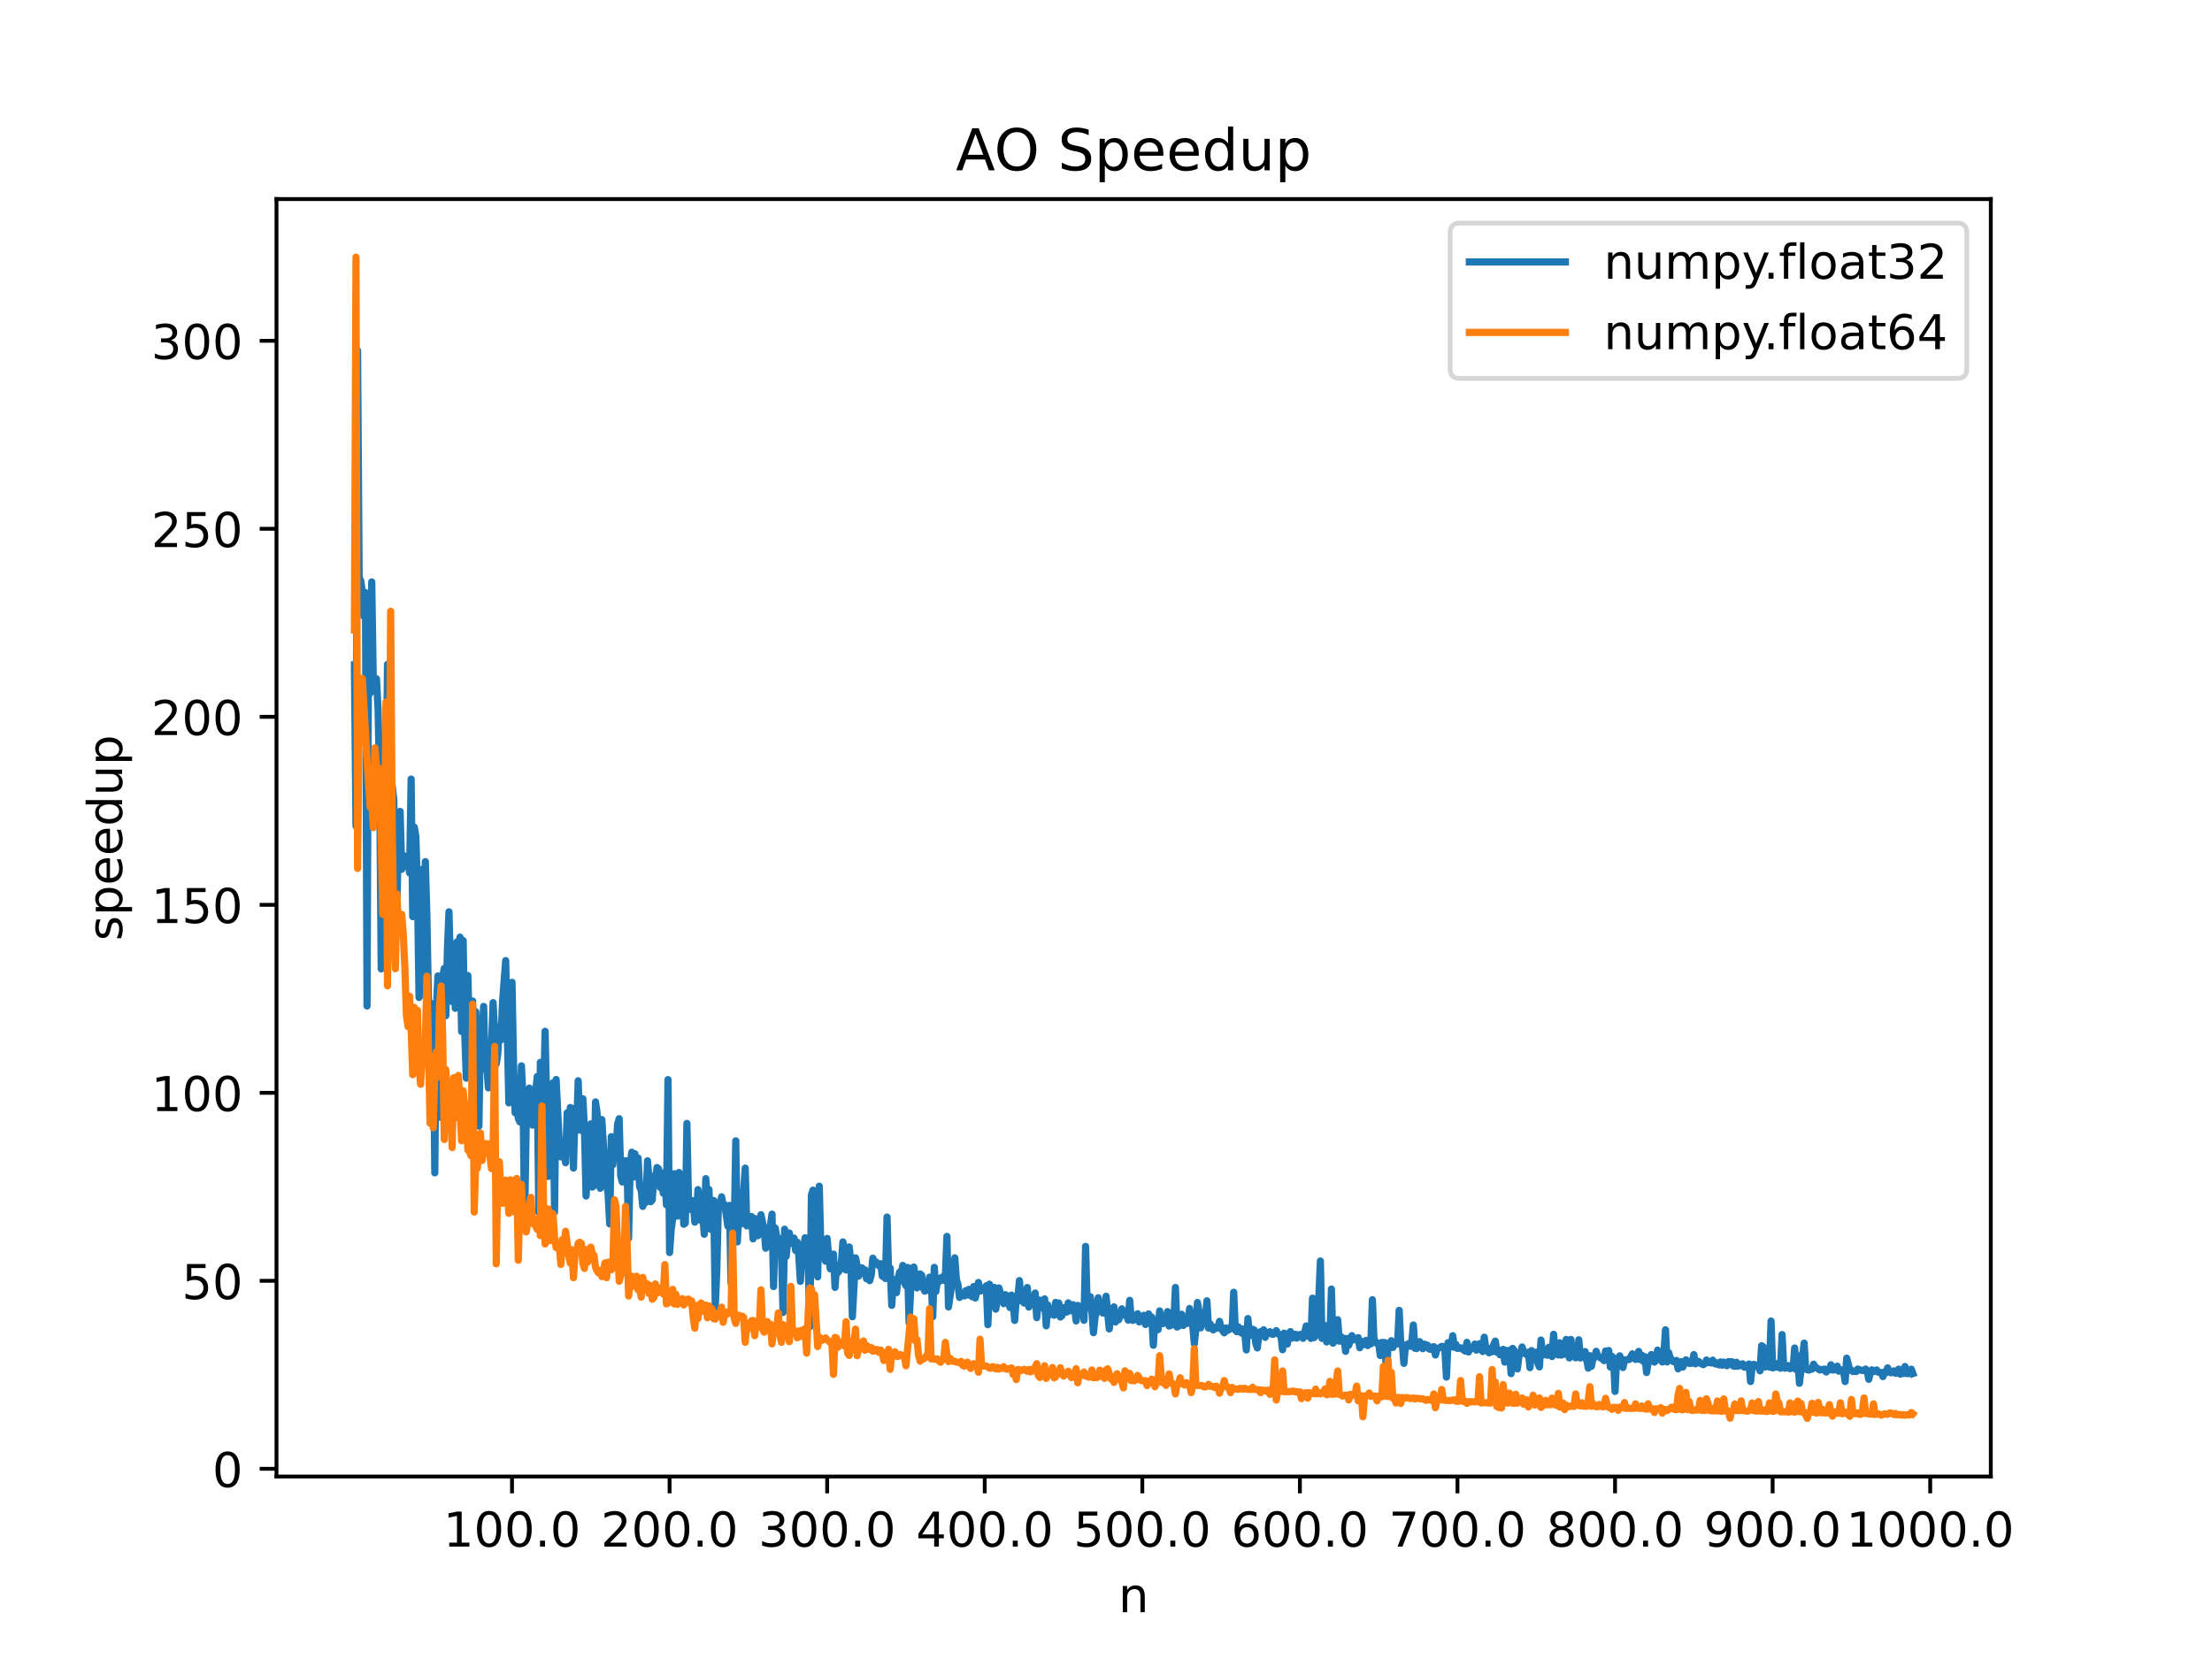 <?xml version="1.0" encoding="utf-8" standalone="no"?>
<!DOCTYPE svg PUBLIC "-//W3C//DTD SVG 1.1//EN"
  "http://www.w3.org/Graphics/SVG/1.1/DTD/svg11.dtd">
<!-- Created with matplotlib (https://matplotlib.org/) -->
<svg height="345.6pt" version="1.1" viewBox="0 0 460.8 345.6" width="460.8pt" xmlns="http://www.w3.org/2000/svg" xmlns:xlink="http://www.w3.org/1999/xlink">
 <defs>
  <style type="text/css">
*{stroke-linecap:butt;stroke-linejoin:round;}
  </style>
 </defs>
 <g id="figure_1">
  <g id="patch_1">
   <path d="M 0 345.6 
L 460.8 345.6 
L 460.8 0 
L 0 0 
z
" style="fill:#ffffff;"/>
  </g>
  <g id="axes_1">
   <g id="patch_2">
    <path d="M 57.6 307.584 
L 414.72 307.584 
L 414.72 41.472 
L 57.6 41.472 
z
" style="fill:#ffffff;"/>
   </g>
   <g id="matplotlib.axis_1">
    <g id="xtick_1">
     <g id="line2d_1">
      <defs>
       <path d="M 0 0 
L 0 3.5 
" id="m0b96e201eb" style="stroke:#000000;stroke-width:0.8;"/>
      </defs>
      <g>
       <use style="stroke:#000000;stroke-width:0.8;" x="106.659" xlink:href="#m0b96e201eb" y="307.584"/>
      </g>
     </g>
     <g id="text_1">
      <!-- 100.0 -->
      <defs>
       <path d="M 12.406 8.297 
L 28.516 8.297 
L 28.516 63.922 
L 10.984 60.406 
L 10.984 69.391 
L 28.422 72.906 
L 38.281 72.906 
L 38.281 8.297 
L 54.391 8.297 
L 54.391 0 
L 12.406 0 
z
" id="DejaVuSans-49"/>
       <path d="M 31.781 66.406 
Q 24.172 66.406 20.328 58.906 
Q 16.5 51.422 16.5 36.375 
Q 16.5 21.391 20.328 13.891 
Q 24.172 6.391 31.781 6.391 
Q 39.453 6.391 43.281 13.891 
Q 47.125 21.391 47.125 36.375 
Q 47.125 51.422 43.281 58.906 
Q 39.453 66.406 31.781 66.406 
z
M 31.781 74.219 
Q 44.047 74.219 50.516 64.516 
Q 56.984 54.828 56.984 36.375 
Q 56.984 17.969 50.516 8.266 
Q 44.047 -1.422 31.781 -1.422 
Q 19.531 -1.422 13.062 8.266 
Q 6.594 17.969 6.594 36.375 
Q 6.594 54.828 13.062 64.516 
Q 19.531 74.219 31.781 74.219 
z
" id="DejaVuSans-48"/>
       <path d="M 10.688 12.406 
L 21 12.406 
L 21 0 
L 10.688 0 
z
" id="DejaVuSans-46"/>
      </defs>
      <g transform="translate(92.345 322.182)scale(0.1 -0.1)">
       <use xlink:href="#DejaVuSans-49"/>
       <use x="63.623" xlink:href="#DejaVuSans-48"/>
       <use x="127.246" xlink:href="#DejaVuSans-48"/>
       <use x="190.869" xlink:href="#DejaVuSans-46"/>
       <use x="222.656" xlink:href="#DejaVuSans-48"/>
      </g>
     </g>
    </g>
    <g id="xtick_2">
     <g id="line2d_2">
      <g>
       <use style="stroke:#000000;stroke-width:0.8;" x="139.486" xlink:href="#m0b96e201eb" y="307.584"/>
      </g>
     </g>
     <g id="text_2">
      <!-- 200.0 -->
      <defs>
       <path d="M 19.188 8.297 
L 53.609 8.297 
L 53.609 0 
L 7.328 0 
L 7.328 8.297 
Q 12.938 14.109 22.625 23.891 
Q 32.328 33.688 34.812 36.531 
Q 39.547 41.844 41.422 45.531 
Q 43.312 49.219 43.312 52.781 
Q 43.312 58.594 39.234 62.25 
Q 35.156 65.922 28.609 65.922 
Q 23.969 65.922 18.812 64.312 
Q 13.672 62.703 7.812 59.422 
L 7.812 69.391 
Q 13.766 71.781 18.938 73 
Q 24.125 74.219 28.422 74.219 
Q 39.75 74.219 46.484 68.547 
Q 53.219 62.891 53.219 53.422 
Q 53.219 48.922 51.531 44.891 
Q 49.859 40.875 45.406 35.406 
Q 44.188 33.984 37.641 27.219 
Q 31.109 20.453 19.188 8.297 
z
" id="DejaVuSans-50"/>
      </defs>
      <g transform="translate(125.172 322.182)scale(0.1 -0.1)">
       <use xlink:href="#DejaVuSans-50"/>
       <use x="63.623" xlink:href="#DejaVuSans-48"/>
       <use x="127.246" xlink:href="#DejaVuSans-48"/>
       <use x="190.869" xlink:href="#DejaVuSans-46"/>
       <use x="222.656" xlink:href="#DejaVuSans-48"/>
      </g>
     </g>
    </g>
    <g id="xtick_3">
     <g id="line2d_3">
      <g>
       <use style="stroke:#000000;stroke-width:0.8;" x="172.312" xlink:href="#m0b96e201eb" y="307.584"/>
      </g>
     </g>
     <g id="text_3">
      <!-- 300.0 -->
      <defs>
       <path d="M 40.578 39.312 
Q 47.656 37.797 51.625 33 
Q 55.609 28.219 55.609 21.188 
Q 55.609 10.406 48.188 4.484 
Q 40.766 -1.422 27.094 -1.422 
Q 22.516 -1.422 17.656 -0.516 
Q 12.797 0.391 7.625 2.203 
L 7.625 11.719 
Q 11.719 9.328 16.594 8.109 
Q 21.484 6.891 26.812 6.891 
Q 36.078 6.891 40.938 10.547 
Q 45.797 14.203 45.797 21.188 
Q 45.797 27.641 41.281 31.266 
Q 36.766 34.906 28.719 34.906 
L 20.219 34.906 
L 20.219 43.016 
L 29.109 43.016 
Q 36.375 43.016 40.234 45.922 
Q 44.094 48.828 44.094 54.297 
Q 44.094 59.906 40.109 62.906 
Q 36.141 65.922 28.719 65.922 
Q 24.656 65.922 20.016 65.031 
Q 15.375 64.156 9.812 62.312 
L 9.812 71.094 
Q 15.438 72.656 20.344 73.438 
Q 25.25 74.219 29.594 74.219 
Q 40.828 74.219 47.359 69.109 
Q 53.906 64.016 53.906 55.328 
Q 53.906 49.266 50.438 45.094 
Q 46.969 40.922 40.578 39.312 
z
" id="DejaVuSans-51"/>
      </defs>
      <g transform="translate(157.998 322.182)scale(0.1 -0.1)">
       <use xlink:href="#DejaVuSans-51"/>
       <use x="63.623" xlink:href="#DejaVuSans-48"/>
       <use x="127.246" xlink:href="#DejaVuSans-48"/>
       <use x="190.869" xlink:href="#DejaVuSans-46"/>
       <use x="222.656" xlink:href="#DejaVuSans-48"/>
      </g>
     </g>
    </g>
    <g id="xtick_4">
     <g id="line2d_4">
      <g>
       <use style="stroke:#000000;stroke-width:0.8;" x="205.139" xlink:href="#m0b96e201eb" y="307.584"/>
      </g>
     </g>
     <g id="text_4">
      <!-- 400.0 -->
      <defs>
       <path d="M 37.797 64.312 
L 12.891 25.391 
L 37.797 25.391 
z
M 35.203 72.906 
L 47.609 72.906 
L 47.609 25.391 
L 58.016 25.391 
L 58.016 17.188 
L 47.609 17.188 
L 47.609 0 
L 37.797 0 
L 37.797 17.188 
L 4.891 17.188 
L 4.891 26.703 
z
" id="DejaVuSans-52"/>
      </defs>
      <g transform="translate(190.825 322.182)scale(0.1 -0.1)">
       <use xlink:href="#DejaVuSans-52"/>
       <use x="63.623" xlink:href="#DejaVuSans-48"/>
       <use x="127.246" xlink:href="#DejaVuSans-48"/>
       <use x="190.869" xlink:href="#DejaVuSans-46"/>
       <use x="222.656" xlink:href="#DejaVuSans-48"/>
      </g>
     </g>
    </g>
    <g id="xtick_5">
     <g id="line2d_5">
      <g>
       <use style="stroke:#000000;stroke-width:0.8;" x="237.965" xlink:href="#m0b96e201eb" y="307.584"/>
      </g>
     </g>
     <g id="text_5">
      <!-- 500.0 -->
      <defs>
       <path d="M 10.797 72.906 
L 49.516 72.906 
L 49.516 64.594 
L 19.828 64.594 
L 19.828 46.734 
Q 21.969 47.469 24.109 47.828 
Q 26.266 48.188 28.422 48.188 
Q 40.625 48.188 47.75 41.5 
Q 54.891 34.812 54.891 23.391 
Q 54.891 11.625 47.562 5.094 
Q 40.234 -1.422 26.906 -1.422 
Q 22.312 -1.422 17.547 -0.641 
Q 12.797 0.141 7.719 1.703 
L 7.719 11.625 
Q 12.109 9.234 16.797 8.062 
Q 21.484 6.891 26.703 6.891 
Q 35.156 6.891 40.078 11.328 
Q 45.016 15.766 45.016 23.391 
Q 45.016 31 40.078 35.438 
Q 35.156 39.891 26.703 39.891 
Q 22.75 39.891 18.812 39.016 
Q 14.891 38.141 10.797 36.281 
z
" id="DejaVuSans-53"/>
      </defs>
      <g transform="translate(223.651 322.182)scale(0.1 -0.1)">
       <use xlink:href="#DejaVuSans-53"/>
       <use x="63.623" xlink:href="#DejaVuSans-48"/>
       <use x="127.246" xlink:href="#DejaVuSans-48"/>
       <use x="190.869" xlink:href="#DejaVuSans-46"/>
       <use x="222.656" xlink:href="#DejaVuSans-48"/>
      </g>
     </g>
    </g>
    <g id="xtick_6">
     <g id="line2d_6">
      <g>
       <use style="stroke:#000000;stroke-width:0.8;" x="270.792" xlink:href="#m0b96e201eb" y="307.584"/>
      </g>
     </g>
     <g id="text_6">
      <!-- 600.0 -->
      <defs>
       <path d="M 33.016 40.375 
Q 26.375 40.375 22.484 35.828 
Q 18.609 31.297 18.609 23.391 
Q 18.609 15.531 22.484 10.953 
Q 26.375 6.391 33.016 6.391 
Q 39.656 6.391 43.531 10.953 
Q 47.406 15.531 47.406 23.391 
Q 47.406 31.297 43.531 35.828 
Q 39.656 40.375 33.016 40.375 
z
M 52.594 71.297 
L 52.594 62.312 
Q 48.875 64.062 45.094 64.984 
Q 41.312 65.922 37.594 65.922 
Q 27.828 65.922 22.672 59.328 
Q 17.531 52.734 16.797 39.406 
Q 19.672 43.656 24.016 45.922 
Q 28.375 48.188 33.594 48.188 
Q 44.578 48.188 50.953 41.516 
Q 57.328 34.859 57.328 23.391 
Q 57.328 12.156 50.688 5.359 
Q 44.047 -1.422 33.016 -1.422 
Q 20.359 -1.422 13.672 8.266 
Q 6.984 17.969 6.984 36.375 
Q 6.984 53.656 15.188 63.938 
Q 23.391 74.219 37.203 74.219 
Q 40.922 74.219 44.703 73.484 
Q 48.484 72.75 52.594 71.297 
z
" id="DejaVuSans-54"/>
      </defs>
      <g transform="translate(256.478 322.182)scale(0.1 -0.1)">
       <use xlink:href="#DejaVuSans-54"/>
       <use x="63.623" xlink:href="#DejaVuSans-48"/>
       <use x="127.246" xlink:href="#DejaVuSans-48"/>
       <use x="190.869" xlink:href="#DejaVuSans-46"/>
       <use x="222.656" xlink:href="#DejaVuSans-48"/>
      </g>
     </g>
    </g>
    <g id="xtick_7">
     <g id="line2d_7">
      <g>
       <use style="stroke:#000000;stroke-width:0.8;" x="303.619" xlink:href="#m0b96e201eb" y="307.584"/>
      </g>
     </g>
     <g id="text_7">
      <!-- 700.0 -->
      <defs>
       <path d="M 8.203 72.906 
L 55.078 72.906 
L 55.078 68.703 
L 28.609 0 
L 18.312 0 
L 43.219 64.594 
L 8.203 64.594 
z
" id="DejaVuSans-55"/>
      </defs>
      <g transform="translate(289.304 322.182)scale(0.1 -0.1)">
       <use xlink:href="#DejaVuSans-55"/>
       <use x="63.623" xlink:href="#DejaVuSans-48"/>
       <use x="127.246" xlink:href="#DejaVuSans-48"/>
       <use x="190.869" xlink:href="#DejaVuSans-46"/>
       <use x="222.656" xlink:href="#DejaVuSans-48"/>
      </g>
     </g>
    </g>
    <g id="xtick_8">
     <g id="line2d_8">
      <g>
       <use style="stroke:#000000;stroke-width:0.8;" x="336.445" xlink:href="#m0b96e201eb" y="307.584"/>
      </g>
     </g>
     <g id="text_8">
      <!-- 800.0 -->
      <defs>
       <path d="M 31.781 34.625 
Q 24.75 34.625 20.719 30.859 
Q 16.703 27.094 16.703 20.516 
Q 16.703 13.922 20.719 10.156 
Q 24.75 6.391 31.781 6.391 
Q 38.812 6.391 42.859 10.172 
Q 46.922 13.969 46.922 20.516 
Q 46.922 27.094 42.891 30.859 
Q 38.875 34.625 31.781 34.625 
z
M 21.922 38.812 
Q 15.578 40.375 12.031 44.719 
Q 8.5 49.078 8.5 55.328 
Q 8.5 64.062 14.719 69.141 
Q 20.953 74.219 31.781 74.219 
Q 42.672 74.219 48.875 69.141 
Q 55.078 64.062 55.078 55.328 
Q 55.078 49.078 51.531 44.719 
Q 48 40.375 41.703 38.812 
Q 48.828 37.156 52.797 32.312 
Q 56.781 27.484 56.781 20.516 
Q 56.781 9.906 50.312 4.234 
Q 43.844 -1.422 31.781 -1.422 
Q 19.734 -1.422 13.25 4.234 
Q 6.781 9.906 6.781 20.516 
Q 6.781 27.484 10.781 32.312 
Q 14.797 37.156 21.922 38.812 
z
M 18.312 54.391 
Q 18.312 48.734 21.844 45.562 
Q 25.391 42.391 31.781 42.391 
Q 38.141 42.391 41.719 45.562 
Q 45.312 48.734 45.312 54.391 
Q 45.312 60.062 41.719 63.234 
Q 38.141 66.406 31.781 66.406 
Q 25.391 66.406 21.844 63.234 
Q 18.312 60.062 18.312 54.391 
z
" id="DejaVuSans-56"/>
      </defs>
      <g transform="translate(322.131 322.182)scale(0.1 -0.1)">
       <use xlink:href="#DejaVuSans-56"/>
       <use x="63.623" xlink:href="#DejaVuSans-48"/>
       <use x="127.246" xlink:href="#DejaVuSans-48"/>
       <use x="190.869" xlink:href="#DejaVuSans-46"/>
       <use x="222.656" xlink:href="#DejaVuSans-48"/>
      </g>
     </g>
    </g>
    <g id="xtick_9">
     <g id="line2d_9">
      <g>
       <use style="stroke:#000000;stroke-width:0.8;" x="369.272" xlink:href="#m0b96e201eb" y="307.584"/>
      </g>
     </g>
     <g id="text_9">
      <!-- 900.0 -->
      <defs>
       <path d="M 10.984 1.516 
L 10.984 10.5 
Q 14.703 8.734 18.5 7.812 
Q 22.312 6.891 25.984 6.891 
Q 35.75 6.891 40.891 13.453 
Q 46.047 20.016 46.781 33.406 
Q 43.953 29.203 39.594 26.953 
Q 35.25 24.703 29.984 24.703 
Q 19.047 24.703 12.672 31.312 
Q 6.297 37.938 6.297 49.422 
Q 6.297 60.641 12.938 67.422 
Q 19.578 74.219 30.609 74.219 
Q 43.266 74.219 49.922 64.516 
Q 56.594 54.828 56.594 36.375 
Q 56.594 19.141 48.406 8.859 
Q 40.234 -1.422 26.422 -1.422 
Q 22.703 -1.422 18.891 -0.688 
Q 15.094 0.047 10.984 1.516 
z
M 30.609 32.422 
Q 37.25 32.422 41.125 36.953 
Q 45.016 41.5 45.016 49.422 
Q 45.016 57.281 41.125 61.844 
Q 37.25 66.406 30.609 66.406 
Q 23.969 66.406 20.094 61.844 
Q 16.219 57.281 16.219 49.422 
Q 16.219 41.5 20.094 36.953 
Q 23.969 32.422 30.609 32.422 
z
" id="DejaVuSans-57"/>
      </defs>
      <g transform="translate(354.958 322.182)scale(0.1 -0.1)">
       <use xlink:href="#DejaVuSans-57"/>
       <use x="63.623" xlink:href="#DejaVuSans-48"/>
       <use x="127.246" xlink:href="#DejaVuSans-48"/>
       <use x="190.869" xlink:href="#DejaVuSans-46"/>
       <use x="222.656" xlink:href="#DejaVuSans-48"/>
      </g>
     </g>
    </g>
    <g id="xtick_10">
     <g id="line2d_10">
      <g>
       <use style="stroke:#000000;stroke-width:0.8;" x="402.098" xlink:href="#m0b96e201eb" y="307.584"/>
      </g>
     </g>
     <g id="text_10">
      <!-- 1000.0 -->
      <g transform="translate(384.603 322.182)scale(0.1 -0.1)">
       <use xlink:href="#DejaVuSans-49"/>
       <use x="63.623" xlink:href="#DejaVuSans-48"/>
       <use x="127.246" xlink:href="#DejaVuSans-48"/>
       <use x="190.869" xlink:href="#DejaVuSans-48"/>
       <use x="254.492" xlink:href="#DejaVuSans-46"/>
       <use x="286.279" xlink:href="#DejaVuSans-48"/>
      </g>
     </g>
    </g>
    <g id="text_11">
     <!-- n -->
     <defs>
      <path d="M 54.891 33.016 
L 54.891 0 
L 45.906 0 
L 45.906 32.719 
Q 45.906 40.484 42.875 44.328 
Q 39.844 48.188 33.797 48.188 
Q 26.516 48.188 22.312 43.547 
Q 18.109 38.922 18.109 30.906 
L 18.109 0 
L 9.078 0 
L 9.078 54.688 
L 18.109 54.688 
L 18.109 46.188 
Q 21.344 51.125 25.703 53.562 
Q 30.078 56 35.797 56 
Q 45.219 56 50.047 50.172 
Q 54.891 44.344 54.891 33.016 
z
" id="DejaVuSans-110"/>
     </defs>
     <g transform="translate(232.991 335.861)scale(0.1 -0.1)">
      <use xlink:href="#DejaVuSans-110"/>
     </g>
    </g>
   </g>
   <g id="matplotlib.axis_2">
    <g id="ytick_1">
     <g id="line2d_11">
      <defs>
       <path d="M 0 0 
L -3.5 0 
" id="m0ce65c5e71" style="stroke:#000000;stroke-width:0.8;"/>
      </defs>
      <g>
       <use style="stroke:#000000;stroke-width:0.8;" x="57.6" xlink:href="#m0ce65c5e71" y="305.98"/>
      </g>
     </g>
     <g id="text_12">
      <!-- 0 -->
      <g transform="translate(44.237 309.779)scale(0.1 -0.1)">
       <use xlink:href="#DejaVuSans-48"/>
      </g>
     </g>
    </g>
    <g id="ytick_2">
     <g id="line2d_12">
      <g>
       <use style="stroke:#000000;stroke-width:0.8;" x="57.6" xlink:href="#m0ce65c5e71" y="266.816"/>
      </g>
     </g>
     <g id="text_13">
      <!-- 50 -->
      <g transform="translate(37.875 270.615)scale(0.1 -0.1)">
       <use xlink:href="#DejaVuSans-53"/>
       <use x="63.623" xlink:href="#DejaVuSans-48"/>
      </g>
     </g>
    </g>
    <g id="ytick_3">
     <g id="line2d_13">
      <g>
       <use style="stroke:#000000;stroke-width:0.8;" x="57.6" xlink:href="#m0ce65c5e71" y="227.652"/>
      </g>
     </g>
     <g id="text_14">
      <!-- 100 -->
      <g transform="translate(31.512 231.451)scale(0.1 -0.1)">
       <use xlink:href="#DejaVuSans-49"/>
       <use x="63.623" xlink:href="#DejaVuSans-48"/>
       <use x="127.246" xlink:href="#DejaVuSans-48"/>
      </g>
     </g>
    </g>
    <g id="ytick_4">
     <g id="line2d_14">
      <g>
       <use style="stroke:#000000;stroke-width:0.8;" x="57.6" xlink:href="#m0ce65c5e71" y="188.487"/>
      </g>
     </g>
     <g id="text_15">
      <!-- 150 -->
      <g transform="translate(31.512 192.286)scale(0.1 -0.1)">
       <use xlink:href="#DejaVuSans-49"/>
       <use x="63.623" xlink:href="#DejaVuSans-53"/>
       <use x="127.246" xlink:href="#DejaVuSans-48"/>
      </g>
     </g>
    </g>
    <g id="ytick_5">
     <g id="line2d_15">
      <g>
       <use style="stroke:#000000;stroke-width:0.8;" x="57.6" xlink:href="#m0ce65c5e71" y="149.323"/>
      </g>
     </g>
     <g id="text_16">
      <!-- 200 -->
      <g transform="translate(31.512 153.122)scale(0.1 -0.1)">
       <use xlink:href="#DejaVuSans-50"/>
       <use x="63.623" xlink:href="#DejaVuSans-48"/>
       <use x="127.246" xlink:href="#DejaVuSans-48"/>
      </g>
     </g>
    </g>
    <g id="ytick_6">
     <g id="line2d_16">
      <g>
       <use style="stroke:#000000;stroke-width:0.8;" x="57.6" xlink:href="#m0ce65c5e71" y="110.159"/>
      </g>
     </g>
     <g id="text_17">
      <!-- 250 -->
      <g transform="translate(31.512 113.958)scale(0.1 -0.1)">
       <use xlink:href="#DejaVuSans-50"/>
       <use x="63.623" xlink:href="#DejaVuSans-53"/>
       <use x="127.246" xlink:href="#DejaVuSans-48"/>
      </g>
     </g>
    </g>
    <g id="ytick_7">
     <g id="line2d_17">
      <g>
       <use style="stroke:#000000;stroke-width:0.8;" x="57.6" xlink:href="#m0ce65c5e71" y="70.994"/>
      </g>
     </g>
     <g id="text_18">
      <!-- 300 -->
      <g transform="translate(31.512 74.794)scale(0.1 -0.1)">
       <use xlink:href="#DejaVuSans-51"/>
       <use x="63.623" xlink:href="#DejaVuSans-48"/>
       <use x="127.246" xlink:href="#DejaVuSans-48"/>
      </g>
     </g>
    </g>
    <g id="text_19">
     <!-- speedup -->
     <defs>
      <path d="M 44.281 53.078 
L 44.281 44.578 
Q 40.484 46.531 36.375 47.5 
Q 32.281 48.484 27.875 48.484 
Q 21.188 48.484 17.844 46.438 
Q 14.5 44.391 14.5 40.281 
Q 14.5 37.156 16.891 35.375 
Q 19.281 33.594 26.516 31.984 
L 29.594 31.297 
Q 39.156 29.25 43.188 25.516 
Q 47.219 21.781 47.219 15.094 
Q 47.219 7.469 41.188 3.016 
Q 35.156 -1.422 24.609 -1.422 
Q 20.219 -1.422 15.453 -0.562 
Q 10.688 0.297 5.422 2 
L 5.422 11.281 
Q 10.406 8.688 15.234 7.391 
Q 20.062 6.109 24.812 6.109 
Q 31.156 6.109 34.562 8.281 
Q 37.984 10.453 37.984 14.406 
Q 37.984 18.062 35.516 20.016 
Q 33.062 21.969 24.703 23.781 
L 21.578 24.516 
Q 13.234 26.266 9.516 29.906 
Q 5.812 33.547 5.812 39.891 
Q 5.812 47.609 11.281 51.797 
Q 16.75 56 26.812 56 
Q 31.781 56 36.172 55.266 
Q 40.578 54.547 44.281 53.078 
z
" id="DejaVuSans-115"/>
      <path d="M 18.109 8.203 
L 18.109 -20.797 
L 9.078 -20.797 
L 9.078 54.688 
L 18.109 54.688 
L 18.109 46.391 
Q 20.953 51.266 25.266 53.625 
Q 29.594 56 35.594 56 
Q 45.562 56 51.781 48.094 
Q 58.016 40.188 58.016 27.297 
Q 58.016 14.406 51.781 6.484 
Q 45.562 -1.422 35.594 -1.422 
Q 29.594 -1.422 25.266 0.953 
Q 20.953 3.328 18.109 8.203 
z
M 48.688 27.297 
Q 48.688 37.203 44.609 42.844 
Q 40.531 48.484 33.406 48.484 
Q 26.266 48.484 22.188 42.844 
Q 18.109 37.203 18.109 27.297 
Q 18.109 17.391 22.188 11.75 
Q 26.266 6.109 33.406 6.109 
Q 40.531 6.109 44.609 11.75 
Q 48.688 17.391 48.688 27.297 
z
" id="DejaVuSans-112"/>
      <path d="M 56.203 29.594 
L 56.203 25.203 
L 14.891 25.203 
Q 15.484 15.922 20.484 11.062 
Q 25.484 6.203 34.422 6.203 
Q 39.594 6.203 44.453 7.469 
Q 49.312 8.734 54.109 11.281 
L 54.109 2.781 
Q 49.266 0.734 44.188 -0.344 
Q 39.109 -1.422 33.891 -1.422 
Q 20.797 -1.422 13.156 6.188 
Q 5.516 13.812 5.516 26.812 
Q 5.516 40.234 12.766 48.109 
Q 20.016 56 32.328 56 
Q 43.359 56 49.781 48.891 
Q 56.203 41.797 56.203 29.594 
z
M 47.219 32.234 
Q 47.125 39.594 43.094 43.984 
Q 39.062 48.391 32.422 48.391 
Q 24.906 48.391 20.391 44.141 
Q 15.875 39.891 15.188 32.172 
z
" id="DejaVuSans-101"/>
      <path d="M 45.406 46.391 
L 45.406 75.984 
L 54.391 75.984 
L 54.391 0 
L 45.406 0 
L 45.406 8.203 
Q 42.578 3.328 38.25 0.953 
Q 33.938 -1.422 27.875 -1.422 
Q 17.969 -1.422 11.734 6.484 
Q 5.516 14.406 5.516 27.297 
Q 5.516 40.188 11.734 48.094 
Q 17.969 56 27.875 56 
Q 33.938 56 38.25 53.625 
Q 42.578 51.266 45.406 46.391 
z
M 14.797 27.297 
Q 14.797 17.391 18.875 11.75 
Q 22.953 6.109 30.078 6.109 
Q 37.203 6.109 41.297 11.75 
Q 45.406 17.391 45.406 27.297 
Q 45.406 37.203 41.297 42.844 
Q 37.203 48.484 30.078 48.484 
Q 22.953 48.484 18.875 42.844 
Q 14.797 37.203 14.797 27.297 
z
" id="DejaVuSans-100"/>
      <path d="M 8.5 21.578 
L 8.5 54.688 
L 17.484 54.688 
L 17.484 21.922 
Q 17.484 14.156 20.5 10.266 
Q 23.531 6.391 29.594 6.391 
Q 36.859 6.391 41.078 11.031 
Q 45.312 15.672 45.312 23.688 
L 45.312 54.688 
L 54.297 54.688 
L 54.297 0 
L 45.312 0 
L 45.312 8.406 
Q 42.047 3.422 37.719 1 
Q 33.406 -1.422 27.688 -1.422 
Q 18.266 -1.422 13.375 4.438 
Q 8.5 10.297 8.5 21.578 
z
M 31.109 56 
z
" id="DejaVuSans-117"/>
     </defs>
     <g transform="translate(25.433 195.977)rotate(-90)scale(0.1 -0.1)">
      <use xlink:href="#DejaVuSans-115"/>
      <use x="52.1" xlink:href="#DejaVuSans-112"/>
      <use x="115.576" xlink:href="#DejaVuSans-101"/>
      <use x="177.1" xlink:href="#DejaVuSans-101"/>
      <use x="238.623" xlink:href="#DejaVuSans-100"/>
      <use x="302.1" xlink:href="#DejaVuSans-117"/>
      <use x="365.479" xlink:href="#DejaVuSans-112"/>
     </g>
    </g>
   </g>
   <g id="line2d_18">
    <path clip-path="url(#p2f92f087aa)" d="M 73.833 138.5 
L 74.161 172.065 
L 74.489 73.02 
L 74.818 120.291 
L 75.146 120.951 
L 75.474 123.27 
L 75.802 128.385 
L 76.131 123.43 
L 76.459 209.559 
L 76.787 129.582 
L 77.115 144.381 
L 77.444 121.226 
L 77.772 142.72 
L 78.1 141.8 
L 78.428 141.4 
L 78.757 147.749 
L 79.085 162.974 
L 79.413 201.842 
L 79.742 163.308 
L 80.07 165.807 
L 80.398 169.487 
L 80.726 138.401 
L 81.055 166.303 
L 81.383 178.258 
L 81.711 163.649 
L 82.039 166.699 
L 82.368 181.964 
L 82.696 188.713 
L 83.024 171.729 
L 83.352 169.031 
L 83.681 181.1 
L 84.337 178.325 
L 84.665 180.238 
L 84.994 179.084 
L 85.322 181.836 
L 85.65 162.292 
L 85.979 190.949 
L 86.307 172.312 
L 86.635 174.294 
L 86.963 185.223 
L 87.292 207.796 
L 87.62 206.807 
L 87.948 181.113 
L 88.276 201.3 
L 88.605 179.491 
L 88.933 190.9 
L 89.261 208.856 
L 89.589 208.874 
L 89.918 210.236 
L 90.246 210.447 
L 90.574 244.332 
L 90.903 210.299 
L 91.231 203.301 
L 91.559 208.343 
L 91.887 232.802 
L 92.216 203.527 
L 92.544 201.748 
L 92.872 211.587 
L 93.2 197.909 
L 93.529 189.941 
L 93.857 202.567 
L 94.185 208.648 
L 94.513 197.516 
L 94.842 210.052 
L 95.17 196.242 
L 95.498 197.168 
L 95.827 195.224 
L 96.155 214.883 
L 96.483 195.926 
L 96.811 215.207 
L 97.14 224.596 
L 97.468 203.221 
L 97.796 216.329 
L 98.124 218.45 
L 98.453 208.52 
L 98.781 231.93 
L 99.109 210.76 
L 99.437 216.891 
L 99.766 234.6 
L 100.094 213.674 
L 100.422 216.279 
L 100.75 209.655 
L 101.079 222.729 
L 101.407 221.821 
L 101.735 226.627 
L 102.064 221.347 
L 102.392 217.911 
L 102.72 208.867 
L 103.377 221.622 
L 103.705 219.495 
L 104.033 213.871 
L 104.361 216.623 
L 104.69 208.604 
L 105.346 200.11 
L 106.003 229.757 
L 106.659 204.632 
L 106.988 221.907 
L 107.316 231.82 
L 107.644 229.971 
L 107.972 232.988 
L 108.301 233.721 
L 108.629 222.033 
L 108.957 229.17 
L 109.285 254.849 
L 109.614 234.339 
L 110.27 226.666 
L 110.598 231.397 
L 110.927 234.379 
L 111.255 226.952 
L 111.583 227.621 
L 111.912 224.256 
L 112.24 252.57 
L 112.568 221.306 
L 112.896 232.057 
L 113.225 229.638 
L 113.553 214.839 
L 114.209 245.074 
L 114.538 228.33 
L 114.866 244.939 
L 115.194 225.565 
L 115.522 252.506 
L 115.851 224.879 
L 116.507 238.1 
L 116.836 241.006 
L 117.164 237.871 
L 117.492 238.147 
L 117.82 242.22 
L 118.149 231.817 
L 118.477 237.047 
L 118.805 230.715 
L 119.133 231.918 
L 119.462 243.33 
L 119.79 230.843 
L 120.118 235.529 
L 120.446 225.155 
L 120.775 234.363 
L 121.103 235.482 
L 121.431 228.898 
L 121.759 235.431 
L 122.088 249.152 
L 123.073 234.125 
L 123.401 247.301 
L 123.729 246.948 
L 124.057 229.545 
L 124.386 231.849 
L 125.042 247.541 
L 125.37 233.226 
L 126.027 243.6 
L 126.683 248.814 
L 127.012 254.96 
L 127.34 236.784 
L 127.668 242.636 
L 127.997 238.066 
L 128.325 239.761 
L 128.653 234.178 
L 128.981 233.05 
L 129.31 245.014 
L 129.638 246.233 
L 129.966 242.618 
L 130.294 241.783 
L 130.623 243.007 
L 130.951 257.941 
L 131.279 242.576 
L 131.607 240.026 
L 131.936 245.222 
L 132.264 240.36 
L 132.592 244.592 
L 132.921 241.227 
L 133.249 247.279 
L 133.577 247.915 
L 133.905 251.319 
L 134.234 250.09 
L 134.562 250.477 
L 134.89 241.824 
L 135.547 250.342 
L 135.875 249.961 
L 136.203 244.982 
L 136.531 246.431 
L 136.86 243.221 
L 137.188 243.502 
L 137.516 247.362 
L 137.844 246.018 
L 138.173 248.578 
L 138.501 244.185 
L 138.829 250.998 
L 139.158 224.906 
L 139.486 260.919 
L 139.814 256.207 
L 140.142 253.783 
L 140.471 244.497 
L 140.799 250.576 
L 141.127 253.339 
L 141.455 244.253 
L 141.784 249.783 
L 142.112 247.048 
L 142.44 255.032 
L 142.768 254.784 
L 143.097 234.028 
L 143.425 250.089 
L 143.753 251.931 
L 144.082 250.095 
L 144.41 250.149 
L 144.738 254.595 
L 145.066 253.975 
L 145.395 247.816 
L 145.723 249.888 
L 146.051 254.255 
L 146.379 252.871 
L 146.708 257.117 
L 147.036 245.534 
L 147.364 250.26 
L 147.692 247.81 
L 148.021 256.083 
L 148.677 250.087 
L 149.006 272.321 
L 149.334 264.403 
L 149.662 250.523 
L 149.99 251.09 
L 150.319 249.319 
L 150.647 251.055 
L 150.975 250.973 
L 151.632 255.445 
L 151.96 251.112 
L 152.288 267.3 
L 152.616 253.569 
L 152.945 256.988 
L 153.273 237.659 
L 153.601 258.712 
L 153.93 252.179 
L 154.258 255.041 
L 154.586 253.301 
L 155.243 243.341 
L 155.571 255.378 
L 155.899 254.506 
L 156.227 254.989 
L 156.556 253.429 
L 156.884 258.071 
L 157.212 253.831 
L 157.54 254.346 
L 157.869 257.42 
L 158.197 254.504 
L 158.525 253.051 
L 159.182 256.33 
L 159.51 260.025 
L 159.838 258.449 
L 160.167 256.287 
L 160.495 255.292 
L 160.823 252.928 
L 161.151 268.02 
L 161.48 255.807 
L 161.808 257.672 
L 162.136 257.876 
L 162.464 260.903 
L 162.793 261.057 
L 163.121 273.41 
L 163.449 256.07 
L 163.777 261.722 
L 164.106 258.324 
L 164.434 256.855 
L 164.762 258.995 
L 165.091 258.67 
L 165.419 257.916 
L 165.747 260.497 
L 166.075 258.767 
L 166.404 261.558 
L 166.732 266.934 
L 167.06 261.581 
L 167.388 260.013 
L 167.717 257.848 
L 168.045 261.942 
L 168.373 263.219 
L 168.701 276.383 
L 169.03 248.945 
L 169.358 247.923 
L 169.686 258.999 
L 170.015 261.653 
L 170.343 265.991 
L 170.671 247.096 
L 170.999 260.076 
L 171.328 259.617 
L 171.656 261.829 
L 171.984 262.729 
L 172.312 257.981 
L 172.641 262.015 
L 172.969 264.325 
L 173.297 262.154 
L 173.625 261.247 
L 173.954 268.186 
L 174.282 263.497 
L 174.61 265.057 
L 174.938 264.586 
L 175.267 263.078 
L 175.595 258.711 
L 175.923 260.406 
L 176.252 264.566 
L 176.58 260.576 
L 176.908 259.768 
L 177.236 262.649 
L 177.565 274.306 
L 178.221 262.04 
L 178.549 263.574 
L 178.878 265.844 
L 179.534 264.109 
L 179.862 265.188 
L 180.191 264.526 
L 180.519 266.39 
L 180.847 265.234 
L 181.176 266.786 
L 181.504 265.565 
L 181.832 262.104 
L 182.16 262.903 
L 182.489 262.88 
L 183.145 263.709 
L 183.473 263.255 
L 183.802 265.861 
L 184.13 264.245 
L 184.458 266.335 
L 184.786 253.537 
L 185.115 265.11 
L 185.443 264.191 
L 185.771 271.934 
L 186.1 266.729 
L 186.428 266.589 
L 186.756 269.276 
L 187.084 266.309 
L 187.413 265.012 
L 187.741 265.187 
L 188.069 263.61 
L 188.397 267.106 
L 188.726 267.865 
L 189.054 264.024 
L 189.382 275.565 
L 189.71 268.491 
L 190.039 264.155 
L 190.367 263.944 
L 191.023 268.287 
L 191.352 267.674 
L 191.68 265.379 
L 192.008 265.648 
L 192.337 268.364 
L 192.665 268.976 
L 192.993 267.348 
L 193.321 268.776 
L 193.65 266.055 
L 193.978 266.459 
L 194.306 274.304 
L 194.634 264.005 
L 194.963 269.037 
L 195.291 266.627 
L 195.619 267.003 
L 195.947 266.237 
L 196.276 266.034 
L 196.604 266.715 
L 196.932 266.129 
L 197.261 257.567 
L 197.589 272.267 
L 198.574 265.456 
L 198.902 262.031 
L 199.23 266.509 
L 199.558 267.572 
L 199.887 270.285 
L 200.215 269.415 
L 200.543 269.613 
L 200.871 269.959 
L 201.2 268.857 
L 201.528 269.789 
L 201.856 268.585 
L 202.185 269.61 
L 202.513 270.136 
L 202.841 268.008 
L 203.169 270.399 
L 203.826 267.159 
L 204.154 268.969 
L 204.482 268.819 
L 204.811 268.373 
L 205.139 268.941 
L 205.467 267.847 
L 205.795 275.956 
L 206.124 267.511 
L 206.452 270.884 
L 206.78 270.238 
L 207.109 268.188 
L 207.437 272.719 
L 208.093 268.296 
L 208.422 269.456 
L 208.75 270.098 
L 209.078 271.575 
L 209.406 269.695 
L 209.735 269.89 
L 210.391 272.385 
L 210.719 269.788 
L 211.048 271.129 
L 211.376 275.075 
L 211.704 270.449 
L 212.032 270.426 
L 212.361 266.774 
L 212.689 271.016 
L 213.017 270.854 
L 213.346 271.455 
L 213.674 270.883 
L 214.002 268.218 
L 214.33 272.28 
L 214.659 270.812 
L 214.987 270.877 
L 215.315 270.451 
L 215.643 269.358 
L 215.972 274.492 
L 216.3 270.822 
L 216.628 270.852 
L 216.956 271.338 
L 217.285 272.525 
L 217.613 270.574 
L 217.941 276.195 
L 218.27 271.846 
L 218.598 273.901 
L 218.926 272.687 
L 219.254 272.676 
L 219.583 273.988 
L 219.911 271.306 
L 220.239 271.651 
L 220.567 271.441 
L 220.896 274.366 
L 221.224 274.095 
L 221.552 272.399 
L 221.88 273.3 
L 222.209 273.336 
L 222.537 271.408 
L 222.865 273.084 
L 223.522 271.782 
L 223.85 272.209 
L 224.178 275.184 
L 224.507 271.939 
L 225.163 273.435 
L 225.491 272.02 
L 225.82 275.048 
L 226.148 259.65 
L 226.476 271.684 
L 226.804 272.487 
L 227.133 270.13 
L 227.461 273.137 
L 227.789 277.63 
L 228.117 274.372 
L 228.446 273.33 
L 228.774 270.347 
L 229.102 272.734 
L 229.431 271.882 
L 229.759 273.544 
L 230.087 273.267 
L 230.415 270.03 
L 231.072 276.846 
L 231.4 273.947 
L 231.728 274.869 
L 232.057 272.252 
L 232.385 275.391 
L 232.713 274.812 
L 233.041 274.939 
L 233.37 274.003 
L 233.698 272.652 
L 234.026 273.96 
L 234.355 273.401 
L 234.683 273.805 
L 235.011 275.008 
L 235.339 270.889 
L 235.668 274.91 
L 235.996 275.071 
L 236.324 274.362 
L 236.652 274.835 
L 236.981 273.673 
L 237.309 275.383 
L 237.637 274.855 
L 237.965 274.582 
L 238.294 273.993 
L 238.622 275.922 
L 239.279 273.711 
L 239.607 275.6 
L 239.935 274.364 
L 240.263 280.237 
L 240.592 275.036 
L 240.92 275.506 
L 241.248 276.984 
L 241.576 273.087 
L 241.905 275.137 
L 242.233 275.729 
L 242.561 275.087 
L 242.889 275.134 
L 243.218 273.226 
L 243.546 276.24 
L 243.874 276.122 
L 244.203 275.302 
L 244.531 275.247 
L 244.859 268.206 
L 245.187 276.446 
L 245.516 276.261 
L 245.844 275.652 
L 246.172 273.788 
L 246.5 276.118 
L 246.829 274.769 
L 247.157 275.707 
L 247.485 275.504 
L 247.813 272.584 
L 248.142 275.771 
L 248.47 276.19 
L 248.798 279.932 
L 249.126 276.825 
L 249.455 271.326 
L 249.783 273.32 
L 250.111 276.626 
L 250.44 275.798 
L 250.768 275.307 
L 251.096 274.422 
L 251.424 270.983 
L 251.753 276.674 
L 252.081 275.77 
L 252.737 277.051 
L 253.066 276.494 
L 253.394 276.721 
L 253.722 276.483 
L 254.05 275.265 
L 254.379 276.771 
L 255.035 277.652 
L 255.364 276.646 
L 255.692 277.167 
L 256.02 276.991 
L 256.348 276.436 
L 256.677 276.7 
L 257.005 269.202 
L 257.333 277.079 
L 257.661 277.413 
L 257.99 276.416 
L 258.318 276.94 
L 258.646 277.711 
L 258.974 276.852 
L 259.303 277.708 
L 259.631 281.22 
L 259.959 274.677 
L 260.288 278.229 
L 260.616 277.406 
L 260.944 276.906 
L 261.272 277.055 
L 261.601 279.817 
L 261.929 280.803 
L 262.257 277.749 
L 262.585 277.412 
L 262.914 277.514 
L 263.242 277.028 
L 263.57 278.597 
L 263.898 277.597 
L 264.227 277.692 
L 264.555 277.41 
L 264.883 277.902 
L 265.211 277.96 
L 265.54 277.742 
L 265.868 277.197 
L 266.196 277.869 
L 266.525 277.975 
L 266.853 278.392 
L 267.181 281.173 
L 267.509 277.719 
L 267.838 278.122 
L 268.166 280.004 
L 268.494 277.806 
L 268.822 277.395 
L 269.151 278.76 
L 269.479 278.126 
L 269.807 277.952 
L 270.135 278.755 
L 270.464 278.032 
L 270.792 278.238 
L 271.12 277.938 
L 271.449 278.798 
L 271.777 277.705 
L 272.105 276.22 
L 272.433 278.303 
L 272.762 277.224 
L 273.09 278.816 
L 273.418 270.429 
L 273.746 278.657 
L 274.075 278.23 
L 274.403 278.063 
L 275.059 262.693 
L 275.388 278.807 
L 275.716 278.767 
L 276.044 276.131 
L 276.373 279.552 
L 276.701 278.96 
L 277.029 279.115 
L 277.357 268.53 
L 277.686 279.811 
L 278.342 278.725 
L 278.67 274.919 
L 278.999 279.395 
L 279.327 278.442 
L 279.655 278.82 
L 279.983 278.794 
L 280.312 281.513 
L 280.64 278.821 
L 280.968 280.241 
L 281.625 278.237 
L 281.953 279.128 
L 282.281 278.904 
L 282.61 278.962 
L 282.938 278.65 
L 283.266 280.764 
L 283.594 279.405 
L 283.923 280.148 
L 284.251 279.523 
L 284.579 279.233 
L 284.907 280.306 
L 285.236 279.672 
L 285.564 279.954 
L 285.892 270.753 
L 286.22 278.996 
L 286.877 279.901 
L 287.205 279.825 
L 287.534 282.384 
L 287.862 279.658 
L 288.518 279.692 
L 288.847 286.293 
L 289.175 279.848 
L 289.503 279.831 
L 289.831 279.292 
L 290.16 280.704 
L 290.488 280.045 
L 290.816 279.73 
L 291.144 279.953 
L 291.473 272.971 
L 291.801 279.912 
L 292.129 280.038 
L 292.458 284.011 
L 292.786 280.29 
L 293.442 279.894 
L 293.771 280.455 
L 294.099 279.609 
L 294.427 276.017 
L 294.755 280.878 
L 295.084 280.942 
L 295.412 280.459 
L 295.74 279.482 
L 296.397 280.96 
L 296.725 280.006 
L 297.053 280.217 
L 297.382 280.232 
L 297.71 281.013 
L 298.038 281.093 
L 298.366 280.636 
L 298.695 280.545 
L 299.023 282.272 
L 299.351 281.069 
L 300.336 280.476 
L 300.664 280.515 
L 300.992 281.081 
L 301.321 286.874 
L 301.649 279.7 
L 301.977 280.663 
L 302.305 280.556 
L 302.634 278.252 
L 302.962 280.662 
L 303.29 280.066 
L 303.619 280.911 
L 304.275 280.761 
L 304.932 281.25 
L 305.26 281.459 
L 305.588 279.639 
L 305.916 281.645 
L 306.245 281.031 
L 306.573 280.77 
L 306.901 280.856 
L 307.229 279.996 
L 307.558 281.258 
L 308.214 279.91 
L 308.543 281.08 
L 308.871 281.545 
L 309.199 278.56 
L 309.527 281.025 
L 309.856 280.795 
L 310.184 281.819 
L 310.512 281.625 
L 310.84 281.591 
L 311.169 280.077 
L 311.497 279.378 
L 311.825 281.694 
L 312.153 281.199 
L 312.482 282.233 
L 312.81 281.528 
L 313.138 281.093 
L 313.467 283.754 
L 313.795 281.32 
L 314.123 281.416 
L 314.451 281.303 
L 314.78 286.157 
L 315.108 280.89 
L 315.436 281.326 
L 315.764 281.999 
L 316.093 285.179 
L 316.421 282.573 
L 316.749 282.02 
L 317.077 280.592 
L 317.406 281.616 
L 318.062 282.243 
L 318.39 281.678 
L 318.719 284.911 
L 319.047 281.351 
L 319.704 282.21 
L 320.032 281.675 
L 320.36 284.017 
L 320.688 284.755 
L 321.017 279.154 
L 321.345 281.89 
L 321.673 282.236 
L 322.001 281.789 
L 322.33 282.319 
L 322.658 280.668 
L 322.986 282.022 
L 323.314 282.594 
L 323.643 277.953 
L 323.971 281.801 
L 324.299 281.651 
L 324.628 282.277 
L 324.956 279.722 
L 325.284 282.293 
L 325.612 282.122 
L 325.941 282.102 
L 326.269 279.028 
L 326.597 279.687 
L 326.925 282.889 
L 327.254 279.038 
L 327.582 282.238 
L 327.91 282.435 
L 328.238 282.861 
L 328.567 282.693 
L 328.895 279.102 
L 329.223 282.892 
L 329.552 282.463 
L 329.88 282.768 
L 330.208 281.558 
L 330.865 285.01 
L 331.193 282.407 
L 331.521 284.625 
L 331.849 282.945 
L 332.178 282.828 
L 332.506 281.501 
L 332.834 282.381 
L 333.491 282.934 
L 333.819 283.035 
L 334.147 283.445 
L 334.476 281.436 
L 334.804 282.256 
L 335.132 281.336 
L 335.46 284.776 
L 335.789 282.554 
L 336.117 282.862 
L 336.445 289.861 
L 336.773 283.115 
L 337.102 283.023 
L 337.43 282.44 
L 337.758 283.195 
L 338.086 284.877 
L 338.415 283.31 
L 339.399 283.203 
L 340.056 282.029 
L 340.713 283.191 
L 341.041 283.13 
L 341.369 281.52 
L 341.697 283.23 
L 342.026 282.31 
L 342.354 283.603 
L 342.682 282.618 
L 343.01 285.925 
L 343.339 283.862 
L 343.667 283.35 
L 343.995 282.177 
L 344.323 283.246 
L 344.652 283.753 
L 344.98 283.411 
L 345.308 281.249 
L 345.637 282.624 
L 345.965 282.047 
L 346.293 283.733 
L 346.621 282.129 
L 346.95 277.019 
L 347.278 283.717 
L 347.606 281.768 
L 347.934 282.825 
L 348.263 283.351 
L 348.591 283.66 
L 349.247 283.402 
L 349.576 285.158 
L 349.904 283.859 
L 350.232 283.66 
L 350.561 284.789 
L 351.217 283.283 
L 351.545 283.554 
L 351.874 284.009 
L 352.202 284.04 
L 352.53 283.853 
L 352.858 282.184 
L 353.187 284.107 
L 353.843 283.603 
L 354.171 283.969 
L 354.828 284.281 
L 355.156 284.031 
L 355.484 283.318 
L 355.813 283.853 
L 356.141 283.751 
L 356.469 283.933 
L 356.798 283.346 
L 357.126 284.022 
L 357.454 284.162 
L 357.782 283.893 
L 358.111 284.331 
L 358.439 283.711 
L 358.767 284.396 
L 359.095 283.758 
L 359.424 283.909 
L 359.752 284.505 
L 360.08 283.637 
L 360.408 283.722 
L 360.737 283.656 
L 361.065 284.553 
L 361.393 284.626 
L 361.722 283.777 
L 362.05 284.617 
L 362.378 284.185 
L 362.706 284.48 
L 363.035 284.107 
L 363.363 284.8 
L 363.691 284.485 
L 364.019 284.573 
L 364.348 284.141 
L 364.676 287.799 
L 365.004 284.735 
L 365.332 284.216 
L 365.989 284.458 
L 366.317 284.669 
L 366.646 285.573 
L 366.974 280.341 
L 367.302 280.553 
L 367.63 284.784 
L 367.959 284.651 
L 368.287 284.335 
L 368.615 284.798 
L 368.943 275.201 
L 369.272 284.958 
L 369.6 284.516 
L 369.928 284.817 
L 370.256 284.059 
L 370.585 284.854 
L 370.913 285.024 
L 371.241 278.013 
L 371.57 284.701 
L 371.898 285.022 
L 372.226 284.846 
L 372.554 284.479 
L 372.883 285.12 
L 373.211 284.967 
L 373.539 284.951 
L 373.867 280.81 
L 374.196 285.326 
L 374.524 282.43 
L 374.852 288.168 
L 375.837 279.798 
L 376.165 285.233 
L 376.822 285.416 
L 377.15 285.224 
L 377.478 285.219 
L 377.807 284.178 
L 378.135 284.801 
L 378.463 284.957 
L 379.12 285.402 
L 379.448 285.288 
L 379.776 285.4 
L 380.104 285.199 
L 380.433 285.816 
L 380.761 285.461 
L 381.089 285.358 
L 381.417 284.308 
L 381.746 285.399 
L 382.402 285.316 
L 382.731 284.6 
L 383.059 285.646 
L 383.387 285.427 
L 383.715 285.356 
L 384.044 285.572 
L 384.372 287.804 
L 384.7 282.923 
L 385.357 285.442 
L 385.685 285.483 
L 386.013 285.726 
L 386.341 285.592 
L 386.67 285.727 
L 386.998 285.197 
L 387.655 285.459 
L 388.311 285.504 
L 388.639 285.197 
L 388.968 285.631 
L 389.296 287.334 
L 389.624 285.981 
L 389.952 285.365 
L 390.281 285.75 
L 390.937 285.393 
L 391.265 285.84 
L 391.594 285.944 
L 391.922 285.912 
L 392.25 286.767 
L 392.578 285.786 
L 392.907 285.968 
L 393.235 284.944 
L 393.563 285.777 
L 393.892 285.986 
L 394.22 285.875 
L 394.548 285.58 
L 394.876 286.081 
L 395.205 285.947 
L 395.533 285.213 
L 395.861 286.263 
L 396.189 285.834 
L 396.518 286.131 
L 396.846 284.675 
L 397.174 286.132 
L 397.502 286.161 
L 397.831 286.05 
L 398.159 285.223 
L 398.487 286.139 
L 398.487 286.139 
" style="fill:none;stroke:#1f77b4;stroke-linecap:square;stroke-width:1.5;"/>
   </g>
   <g id="line2d_19">
    <path clip-path="url(#p2f92f087aa)" d="M 73.833 131.253 
L 74.161 53.568 
L 74.489 180.903 
L 74.818 148.867 
L 75.146 141.268 
L 75.474 141.332 
L 76.459 158.337 
L 77.115 168.188 
L 77.444 166.942 
L 77.772 172.398 
L 78.1 155.791 
L 78.428 159.582 
L 78.757 166.471 
L 79.085 160.108 
L 79.742 190.476 
L 80.07 182.823 
L 80.398 146.247 
L 80.726 205.363 
L 81.055 173.826 
L 81.383 127.339 
L 81.711 172.807 
L 82.039 192.607 
L 82.368 201.809 
L 82.696 186.249 
L 83.024 193.823 
L 83.352 193.955 
L 83.681 190.469 
L 84.009 194.712 
L 84.337 201.476 
L 84.665 211.536 
L 84.994 213.857 
L 85.322 207.535 
L 85.65 214.357 
L 85.979 223.872 
L 86.307 209.861 
L 86.635 217.404 
L 86.963 210.452 
L 87.292 222.358 
L 87.62 225.875 
L 87.948 219.939 
L 88.276 218.937 
L 88.605 217.171 
L 88.933 203.359 
L 89.589 233.975 
L 89.918 220.061 
L 90.246 234.932 
L 90.574 223.027 
L 90.903 219.111 
L 91.231 224.301 
L 91.559 209.63 
L 91.887 205.42 
L 92.216 215.553 
L 92.544 237.379 
L 92.872 222.821 
L 93.2 227.76 
L 93.529 225.275 
L 93.857 225.879 
L 94.185 239.066 
L 94.513 224.503 
L 94.842 232.873 
L 95.17 224.398 
L 95.498 224.034 
L 96.155 237.632 
L 96.483 227.215 
L 96.811 230.604 
L 97.14 232.439 
L 97.468 239.55 
L 97.796 239.922 
L 98.124 240.767 
L 98.453 209.197 
L 98.781 252.499 
L 99.109 242.146 
L 99.437 243.377 
L 100.094 236.04 
L 100.422 241.753 
L 100.75 239.034 
L 101.079 238.219 
L 101.407 240.071 
L 101.735 238.262 
L 102.392 243.454 
L 102.72 239.28 
L 103.048 217.983 
L 103.377 263.28 
L 103.705 244.222 
L 104.033 242.024 
L 104.361 249.156 
L 104.69 250.661 
L 105.018 249.049 
L 105.346 245.846 
L 105.674 248.075 
L 106.003 252.771 
L 106.331 245.772 
L 106.659 251.199 
L 106.988 252.398 
L 107.316 245.806 
L 107.644 245.481 
L 107.972 262.536 
L 108.301 250.259 
L 108.629 246.719 
L 108.957 255.277 
L 109.285 251.739 
L 109.614 256.636 
L 109.942 254.481 
L 110.27 250.908 
L 110.598 249.425 
L 110.927 254.904 
L 111.255 254.73 
L 111.912 256.105 
L 112.24 253.701 
L 112.568 257.392 
L 112.896 230.399 
L 113.225 250.794 
L 113.553 259.151 
L 113.881 257.486 
L 114.209 251.822 
L 114.538 258.465 
L 114.866 252.708 
L 115.194 252.907 
L 115.522 257.59 
L 115.851 259.897 
L 116.179 258.989 
L 116.507 259.403 
L 116.836 263.415 
L 117.164 258.2 
L 117.492 259.642 
L 117.82 256.499 
L 118.477 261.574 
L 118.805 263.154 
L 119.133 260.327 
L 119.462 266.178 
L 119.79 261.051 
L 120.118 261.069 
L 120.446 259.002 
L 120.775 258.784 
L 121.103 259.018 
L 121.431 263.213 
L 121.759 264.233 
L 122.088 260.311 
L 122.416 262.946 
L 122.744 260.956 
L 123.073 259.797 
L 123.401 261.16 
L 123.729 261.496 
L 124.057 263.976 
L 124.386 264.747 
L 124.714 265.189 
L 125.042 264.624 
L 125.37 265.938 
L 125.699 264.761 
L 126.027 263.099 
L 126.355 266.166 
L 126.683 262.932 
L 127.012 264.412 
L 127.34 264.528 
L 127.668 263.892 
L 127.997 249.941 
L 128.325 251.216 
L 128.981 266.907 
L 129.638 264.497 
L 129.966 264.488 
L 130.294 251.313 
L 130.623 258.673 
L 130.951 269.987 
L 131.279 267.119 
L 131.607 265.868 
L 131.936 267.16 
L 132.264 267.961 
L 132.592 265.868 
L 132.921 268.69 
L 133.249 268.34 
L 133.577 270.221 
L 133.905 266.102 
L 134.234 267.775 
L 134.562 268.129 
L 134.89 267.473 
L 135.218 269.486 
L 135.547 267.828 
L 135.875 270.663 
L 136.203 270.329 
L 136.531 267.463 
L 136.86 269.405 
L 137.188 268.448 
L 137.516 268.362 
L 137.844 268.773 
L 138.173 269.568 
L 138.501 263.433 
L 138.829 271.628 
L 139.158 271.465 
L 139.486 269.633 
L 139.814 269.798 
L 140.142 268.594 
L 140.471 271.641 
L 140.799 269.644 
L 141.127 271.738 
L 141.455 271.087 
L 141.784 271.419 
L 142.112 270.525 
L 142.44 271.833 
L 143.097 270.707 
L 143.425 270.618 
L 143.753 271.486 
L 144.082 271.009 
L 144.41 274.447 
L 144.738 276.68 
L 145.066 271.927 
L 145.395 274.673 
L 145.723 272.047 
L 146.051 271.434 
L 146.379 273.152 
L 146.708 272.026 
L 147.036 271.877 
L 147.364 274.511 
L 147.692 272.04 
L 148.021 272.615 
L 148.349 272.695 
L 148.677 274.707 
L 149.006 274.792 
L 149.334 273.997 
L 149.662 274.206 
L 150.319 272.297 
L 150.647 275.462 
L 150.975 273.343 
L 151.303 273.865 
L 151.632 273.286 
L 151.96 273.574 
L 152.288 273.596 
L 152.616 256.883 
L 152.945 274.682 
L 153.273 275.694 
L 153.601 274.111 
L 153.93 273.987 
L 154.258 274.38 
L 154.586 274.156 
L 154.914 274.399 
L 155.243 279.623 
L 155.571 275.664 
L 155.899 276.852 
L 156.227 276.639 
L 156.556 275.116 
L 156.884 275.087 
L 157.212 278.247 
L 157.54 275.312 
L 157.869 276.519 
L 158.197 275.821 
L 158.525 268.696 
L 158.853 276.773 
L 159.182 277.521 
L 159.51 275.907 
L 159.838 275.325 
L 160.167 277.096 
L 160.495 275.864 
L 160.823 279.955 
L 161.151 276.698 
L 161.48 276.395 
L 161.808 276.689 
L 162.136 273.502 
L 162.464 278.056 
L 162.793 279.629 
L 163.121 275.942 
L 163.777 276.806 
L 164.106 276.995 
L 164.434 279.496 
L 164.762 267.971 
L 165.091 277.571 
L 165.419 277.544 
L 165.747 277.274 
L 166.075 278.688 
L 166.404 277.259 
L 166.732 278.403 
L 167.06 277.105 
L 167.388 277.199 
L 167.717 276.778 
L 168.045 281.885 
L 168.373 273.258 
L 168.701 268.293 
L 169.03 268.503 
L 169.358 272.461 
L 169.686 269.706 
L 170.343 280.518 
L 170.671 278.498 
L 170.999 279.118 
L 171.328 279.199 
L 171.984 278.714 
L 172.312 279.123 
L 172.641 279.341 
L 172.969 279.71 
L 173.297 279.663 
L 173.625 286.303 
L 173.954 278.603 
L 174.282 278.737 
L 174.61 280.624 
L 174.938 279.751 
L 175.267 279.589 
L 175.923 280.407 
L 176.252 275.34 
L 176.58 281.861 
L 176.908 282.37 
L 177.236 279.545 
L 177.565 280.547 
L 177.893 279.462 
L 178.221 276.876 
L 178.549 282.427 
L 178.878 280.952 
L 179.206 280.936 
L 179.534 280.609 
L 179.862 279.344 
L 180.191 281.282 
L 180.519 280.282 
L 181.176 281.113 
L 181.504 280.716 
L 181.832 281.478 
L 182.16 281.066 
L 182.489 281.424 
L 182.817 281.159 
L 183.145 281.747 
L 183.473 281.245 
L 183.802 281.995 
L 184.13 283.428 
L 184.458 282.217 
L 184.786 281.817 
L 185.115 281.089 
L 185.443 285.258 
L 185.771 282.01 
L 186.1 282.232 
L 186.428 281.597 
L 186.756 282.527 
L 187.084 282.576 
L 187.413 282.176 
L 187.741 282.251 
L 188.069 282.515 
L 188.397 282.523 
L 188.726 284.523 
L 189.71 274.363 
L 190.039 274.975 
L 190.367 274.719 
L 190.695 279.358 
L 191.023 279.067 
L 191.352 282.336 
L 191.68 283.557 
L 192.008 283.117 
L 192.337 283.138 
L 192.665 282.883 
L 193.321 281.931 
L 193.65 272.63 
L 193.978 283.092 
L 194.306 283.005 
L 194.634 283.169 
L 195.291 283.081 
L 195.619 283.53 
L 195.947 283.785 
L 196.276 283.269 
L 196.604 283.022 
L 196.932 279.639 
L 197.261 282.195 
L 197.589 283.639 
L 197.917 282.943 
L 198.245 283.472 
L 198.574 283.597 
L 198.902 283.565 
L 199.23 283.769 
L 199.887 283.853 
L 200.215 283.601 
L 200.543 284.432 
L 200.871 284.587 
L 201.2 284.01 
L 201.528 283.767 
L 202.185 285.074 
L 202.513 284.446 
L 202.841 284.087 
L 203.169 284.371 
L 203.498 284.367 
L 203.826 285.868 
L 204.154 278.979 
L 204.482 284.577 
L 205.139 284.575 
L 205.467 284.552 
L 206.124 285.009 
L 206.452 284.999 
L 206.78 284.696 
L 207.109 284.858 
L 207.437 285.167 
L 207.765 284.829 
L 208.093 285.209 
L 208.422 285.002 
L 208.75 285.033 
L 209.078 284.702 
L 209.406 285.108 
L 209.735 285.232 
L 210.719 284.969 
L 211.048 286.331 
L 211.376 285.565 
L 211.704 287.389 
L 212.032 285.295 
L 212.361 285.341 
L 212.689 285.506 
L 213.346 285.256 
L 214.002 285.673 
L 214.33 285.281 
L 214.659 285.784 
L 214.987 285.221 
L 215.315 285.571 
L 215.972 284.087 
L 216.3 286.534 
L 216.628 286.949 
L 216.956 285.73 
L 217.285 285.479 
L 217.613 284.508 
L 217.941 287.145 
L 218.27 286.302 
L 218.598 286.113 
L 218.926 285.751 
L 219.254 284.88 
L 219.583 287.025 
L 219.911 286.832 
L 220.239 286.159 
L 220.567 286.144 
L 220.896 284.92 
L 221.224 286.218 
L 221.552 286.654 
L 222.537 285.655 
L 223.194 286.98 
L 223.522 286.375 
L 223.85 286.089 
L 224.178 285.133 
L 224.507 288.061 
L 224.835 286.267 
L 225.163 286.563 
L 225.82 285.823 
L 226.148 286.672 
L 226.476 286.506 
L 226.804 286.89 
L 227.133 286.536 
L 227.461 285.38 
L 227.789 287.013 
L 228.117 286.876 
L 228.446 287.003 
L 228.774 286.823 
L 229.102 285.42 
L 229.431 286.376 
L 230.087 287.14 
L 230.415 285.386 
L 230.744 285.152 
L 231.4 287.23 
L 231.728 287.113 
L 232.057 287.98 
L 232.385 286.745 
L 232.713 286.161 
L 233.37 287.381 
L 233.698 287.873 
L 234.026 289.131 
L 234.355 285.56 
L 234.683 287.247 
L 235.011 287.089 
L 235.339 286.094 
L 235.668 287.63 
L 235.996 287.135 
L 236.324 287.637 
L 236.652 287.423 
L 236.981 286.514 
L 237.637 287.53 
L 237.965 287.656 
L 238.622 287.613 
L 238.95 288.648 
L 239.279 287.975 
L 239.607 287.777 
L 239.935 287.3 
L 240.263 287.763 
L 240.592 288.883 
L 240.92 288.043 
L 241.248 287.974 
L 241.576 282.415 
L 241.905 286.604 
L 242.233 288.071 
L 242.561 287.886 
L 242.889 288.596 
L 243.218 288.131 
L 243.546 286.209 
L 243.874 288.027 
L 244.531 288.343 
L 244.859 290.379 
L 245.187 288.349 
L 245.516 288.334 
L 245.844 287.015 
L 246.172 288.271 
L 246.829 288.504 
L 247.157 288.035 
L 247.485 288.591 
L 247.813 288.523 
L 248.142 290.11 
L 248.47 288.56 
L 248.798 280.956 
L 249.126 288.588 
L 250.44 288.644 
L 250.768 288.877 
L 251.096 288.932 
L 251.424 288.776 
L 251.753 288.391 
L 252.081 288.777 
L 252.737 288.857 
L 253.066 289.058 
L 253.394 288.769 
L 253.722 289.049 
L 254.05 290.23 
L 254.379 289.11 
L 254.707 288.945 
L 255.035 287.592 
L 255.364 288.896 
L 255.692 288.897 
L 256.02 289.157 
L 256.348 290.109 
L 256.677 289.027 
L 257.005 289.314 
L 257.99 289.42 
L 258.318 289.226 
L 258.646 289.253 
L 258.974 289.409 
L 259.303 289.202 
L 259.631 289.377 
L 260.616 289.46 
L 260.944 288.994 
L 261.272 289.42 
L 261.929 289.499 
L 262.257 289.509 
L 262.585 290.111 
L 262.914 289.556 
L 263.57 289.784 
L 263.898 289.586 
L 264.227 289.815 
L 264.555 290.475 
L 264.883 289.326 
L 265.211 289.587 
L 265.54 283.292 
L 265.868 291.643 
L 266.196 289.76 
L 266.525 289.911 
L 266.853 288.665 
L 267.181 285.593 
L 267.509 289.924 
L 268.822 289.894 
L 269.479 289.79 
L 269.807 289.969 
L 270.135 289.901 
L 270.464 290.052 
L 270.792 289.957 
L 271.12 291.365 
L 271.449 290.296 
L 272.105 290.114 
L 272.433 291.251 
L 272.762 290.108 
L 273.09 290.312 
L 273.418 290.24 
L 273.746 290.353 
L 274.075 289.373 
L 274.403 290.344 
L 274.731 290.26 
L 275.059 290.375 
L 275.388 290.091 
L 275.716 290.096 
L 276.044 289.341 
L 276.373 290.553 
L 276.701 290.448 
L 277.029 287.762 
L 277.357 290.449 
L 277.686 290.352 
L 278.014 290.456 
L 278.67 285.603 
L 278.999 290.483 
L 279.327 290.534 
L 279.655 290.819 
L 280.312 290.616 
L 280.64 290.641 
L 280.968 291.621 
L 281.297 290.469 
L 281.953 290.639 
L 282.281 290.619 
L 282.61 288.749 
L 282.938 291.833 
L 283.266 290.714 
L 283.594 290.764 
L 283.923 295.149 
L 284.251 290.819 
L 284.907 290.712 
L 285.236 290.188 
L 285.564 290.895 
L 285.892 290.794 
L 286.549 290.852 
L 286.877 291.832 
L 287.205 290.819 
L 287.862 290.99 
L 288.19 284.64 
L 288.518 290.784 
L 288.847 290.901 
L 289.175 283.373 
L 289.503 290.933 
L 289.831 285.873 
L 290.16 291.272 
L 290.488 291.361 
L 290.816 292.278 
L 291.144 291.11 
L 291.473 291.119 
L 291.801 292.364 
L 292.129 291.13 
L 292.458 291.268 
L 293.114 291.125 
L 293.771 291.352 
L 294.427 291.228 
L 294.755 291.442 
L 295.084 291.285 
L 296.068 291.408 
L 296.397 291.39 
L 297.053 291.727 
L 297.382 291.538 
L 298.366 291.778 
L 298.695 290.387 
L 299.023 293.249 
L 299.351 291.663 
L 299.679 291.729 
L 300.008 291.567 
L 300.336 289.45 
L 300.664 291.678 
L 301.977 291.781 
L 302.962 291.61 
L 303.29 291.898 
L 303.947 291.913 
L 304.275 287.591 
L 304.603 291.857 
L 304.932 291.975 
L 305.26 291.91 
L 305.588 292.351 
L 305.916 292.004 
L 307.886 292.011 
L 308.214 286.796 
L 308.543 292.272 
L 309.199 292.192 
L 310.512 292.295 
L 310.84 285.292 
L 311.169 292 
L 311.497 287.893 
L 311.825 293.003 
L 312.153 293.203 
L 312.81 293.299 
L 313.138 288.445 
L 313.467 291.526 
L 313.795 292.182 
L 314.123 292.285 
L 314.451 290.215 
L 314.78 292.096 
L 315.108 292.304 
L 315.436 292.333 
L 315.764 290.444 
L 316.093 292.298 
L 316.749 291.391 
L 317.077 291.227 
L 317.406 292.539 
L 317.734 292.259 
L 318.062 291.595 
L 318.39 293.092 
L 318.719 292.136 
L 319.047 292.396 
L 319.375 290.635 
L 319.704 292.691 
L 320.032 292.554 
L 320.36 292.579 
L 320.688 291.212 
L 321.017 293.199 
L 321.345 292.677 
L 321.673 292.737 
L 322.001 291.723 
L 322.33 292.642 
L 322.658 292.22 
L 322.986 292.65 
L 323.314 291.257 
L 323.643 292.59 
L 323.971 292.487 
L 324.299 292.791 
L 324.628 290.261 
L 324.956 293.13 
L 325.284 292.185 
L 325.612 292.262 
L 325.941 293.649 
L 326.269 292.71 
L 326.925 293.017 
L 327.254 292.904 
L 327.91 292.98 
L 328.238 290.384 
L 328.567 292.66 
L 329.223 292.885 
L 329.552 292.23 
L 329.88 292.942 
L 330.536 292.951 
L 330.865 291.805 
L 331.193 288.875 
L 331.521 292.965 
L 331.849 292.36 
L 332.178 292.9 
L 332.506 293.043 
L 332.834 293.043 
L 333.162 292.571 
L 333.491 292.919 
L 333.819 293.055 
L 334.147 293.032 
L 334.476 291.29 
L 334.804 292.767 
L 335.132 293.202 
L 335.46 293.195 
L 335.789 293.599 
L 336.117 293.168 
L 336.773 293.189 
L 337.102 293.799 
L 337.43 293.131 
L 338.086 293.265 
L 338.415 292.167 
L 338.743 293.397 
L 339.399 293.329 
L 339.728 293.417 
L 340.056 293.349 
L 340.384 293.397 
L 340.713 292.446 
L 341.041 293.335 
L 341.697 293.41 
L 342.026 292.887 
L 342.354 293.417 
L 343.01 293.555 
L 343.339 292.442 
L 343.667 293.519 
L 344.323 293.466 
L 344.652 294.255 
L 344.98 293.48 
L 345.637 293.509 
L 345.965 293.242 
L 346.293 294.382 
L 346.621 293.621 
L 346.95 293.634 
L 347.278 293.853 
L 347.934 293.411 
L 348.263 293.125 
L 348.591 293.465 
L 348.919 293.643 
L 349.247 293.652 
L 349.576 290.632 
L 349.904 289.235 
L 350.232 293.651 
L 350.561 293.691 
L 350.889 292.557 
L 351.217 290.066 
L 351.545 293.663 
L 351.874 291.94 
L 352.202 293.652 
L 352.53 293.845 
L 353.187 293.676 
L 353.515 293.759 
L 353.843 293.631 
L 354.171 291.732 
L 354.5 293.813 
L 354.828 293.761 
L 355.156 293.838 
L 355.484 291.388 
L 355.813 292.371 
L 356.141 293.835 
L 356.798 293.93 
L 357.126 293.321 
L 357.454 293.913 
L 357.782 291.851 
L 358.111 293.938 
L 358.767 294.006 
L 359.095 291.416 
L 359.424 293.852 
L 359.752 294.029 
L 360.08 293.964 
L 360.408 295.438 
L 360.737 293.925 
L 361.065 293.888 
L 361.393 292.475 
L 361.722 293.82 
L 362.378 293.856 
L 362.706 291.824 
L 363.035 293.828 
L 364.019 293.967 
L 364.676 293.747 
L 365.004 292.262 
L 365.332 293.862 
L 365.989 293.955 
L 366.317 291.974 
L 366.646 293.924 
L 367.302 293.98 
L 367.63 293.695 
L 367.959 294.053 
L 368.287 293.982 
L 368.615 292.258 
L 368.943 293.865 
L 369.272 294.004 
L 369.6 293.975 
L 369.928 290.394 
L 370.256 291.96 
L 370.585 292.247 
L 370.913 294.106 
L 371.898 294.091 
L 372.226 294.014 
L 372.554 294.199 
L 372.883 292.25 
L 373.211 294.011 
L 373.867 294.183 
L 374.196 292.295 
L 374.524 291.874 
L 374.852 294.073 
L 375.18 292.354 
L 375.509 294.191 
L 375.837 294.172 
L 376.493 295.488 
L 376.822 294.239 
L 377.15 293.935 
L 377.478 292.326 
L 377.807 294.192 
L 378.463 294.363 
L 378.791 292.154 
L 379.12 294.235 
L 379.448 294.308 
L 379.776 293.609 
L 380.104 294.333 
L 380.761 294.327 
L 381.089 292.608 
L 381.417 294.399 
L 381.746 295.019 
L 382.074 294.12 
L 382.402 294.121 
L 382.731 294.38 
L 383.059 294.387 
L 383.387 292.23 
L 383.715 294.51 
L 384.044 294.431 
L 384.372 294.192 
L 384.7 294.509 
L 385.028 294.346 
L 385.357 295.054 
L 385.685 291.551 
L 386.013 294.449 
L 386.67 294.498 
L 386.998 294.334 
L 387.326 294.634 
L 387.655 294.615 
L 387.983 293.885 
L 388.311 291.224 
L 388.639 294.458 
L 388.968 294.431 
L 389.296 294.569 
L 389.624 294.457 
L 389.952 294.613 
L 390.281 292.444 
L 390.609 294.667 
L 391.265 294.531 
L 391.922 294.798 
L 392.578 294.523 
L 393.235 294.631 
L 393.563 294.38 
L 393.892 294.335 
L 394.548 294.679 
L 394.876 294.45 
L 395.205 294.734 
L 395.861 294.672 
L 396.189 294.803 
L 396.518 294.707 
L 396.846 294.826 
L 397.174 294.705 
L 397.831 294.767 
L 398.159 294.256 
L 398.487 294.524 
L 398.487 294.524 
" style="fill:none;stroke:#ff7f0e;stroke-linecap:square;stroke-width:1.5;"/>
   </g>
   <g id="patch_3">
    <path d="M 57.6 307.584 
L 57.6 41.472 
" style="fill:none;stroke:#000000;stroke-linecap:square;stroke-linejoin:miter;stroke-width:0.8;"/>
   </g>
   <g id="patch_4">
    <path d="M 414.72 307.584 
L 414.72 41.472 
" style="fill:none;stroke:#000000;stroke-linecap:square;stroke-linejoin:miter;stroke-width:0.8;"/>
   </g>
   <g id="patch_5">
    <path d="M 57.6 307.584 
L 414.72 307.584 
" style="fill:none;stroke:#000000;stroke-linecap:square;stroke-linejoin:miter;stroke-width:0.8;"/>
   </g>
   <g id="patch_6">
    <path d="M 57.6 41.472 
L 414.72 41.472 
" style="fill:none;stroke:#000000;stroke-linecap:square;stroke-linejoin:miter;stroke-width:0.8;"/>
   </g>
   <g id="text_20">
    <!-- AO Speedup -->
    <defs>
     <path d="M 34.188 63.188 
L 20.797 26.906 
L 47.609 26.906 
z
M 28.609 72.906 
L 39.797 72.906 
L 67.578 0 
L 57.328 0 
L 50.688 18.703 
L 17.828 18.703 
L 11.188 0 
L 0.781 0 
z
" id="DejaVuSans-65"/>
     <path d="M 39.406 66.219 
Q 28.656 66.219 22.328 58.203 
Q 16.016 50.203 16.016 36.375 
Q 16.016 22.609 22.328 14.594 
Q 28.656 6.594 39.406 6.594 
Q 50.141 6.594 56.422 14.594 
Q 62.703 22.609 62.703 36.375 
Q 62.703 50.203 56.422 58.203 
Q 50.141 66.219 39.406 66.219 
z
M 39.406 74.219 
Q 54.734 74.219 63.906 63.938 
Q 73.094 53.656 73.094 36.375 
Q 73.094 19.141 63.906 8.859 
Q 54.734 -1.422 39.406 -1.422 
Q 24.031 -1.422 14.812 8.828 
Q 5.609 19.094 5.609 36.375 
Q 5.609 53.656 14.812 63.938 
Q 24.031 74.219 39.406 74.219 
z
" id="DejaVuSans-79"/>
     <path id="DejaVuSans-32"/>
     <path d="M 53.516 70.516 
L 53.516 60.891 
Q 47.906 63.578 42.922 64.891 
Q 37.938 66.219 33.297 66.219 
Q 25.25 66.219 20.875 63.094 
Q 16.5 59.969 16.5 54.203 
Q 16.5 49.359 19.406 46.891 
Q 22.312 44.438 30.422 42.922 
L 36.375 41.703 
Q 47.406 39.594 52.656 34.297 
Q 57.906 29 57.906 20.125 
Q 57.906 9.516 50.797 4.047 
Q 43.703 -1.422 29.984 -1.422 
Q 24.812 -1.422 18.969 -0.25 
Q 13.141 0.922 6.891 3.219 
L 6.891 13.375 
Q 12.891 10.016 18.656 8.297 
Q 24.422 6.594 29.984 6.594 
Q 38.422 6.594 43.016 9.906 
Q 47.609 13.234 47.609 19.391 
Q 47.609 24.75 44.312 27.781 
Q 41.016 30.812 33.5 32.328 
L 27.484 33.5 
Q 16.453 35.688 11.516 40.375 
Q 6.594 45.062 6.594 53.422 
Q 6.594 63.094 13.406 68.656 
Q 20.219 74.219 32.172 74.219 
Q 37.312 74.219 42.625 73.281 
Q 47.953 72.359 53.516 70.516 
z
" id="DejaVuSans-83"/>
    </defs>
    <g transform="translate(199.108 35.472)scale(0.12 -0.12)">
     <use xlink:href="#DejaVuSans-65"/>
     <use x="66.658" xlink:href="#DejaVuSans-79"/>
     <use x="145.369" xlink:href="#DejaVuSans-32"/>
     <use x="177.156" xlink:href="#DejaVuSans-83"/>
     <use x="240.633" xlink:href="#DejaVuSans-112"/>
     <use x="304.109" xlink:href="#DejaVuSans-101"/>
     <use x="365.633" xlink:href="#DejaVuSans-101"/>
     <use x="427.156" xlink:href="#DejaVuSans-100"/>
     <use x="490.633" xlink:href="#DejaVuSans-117"/>
     <use x="554.012" xlink:href="#DejaVuSans-112"/>
    </g>
   </g>
   <g id="legend_1">
    <g id="patch_7">
     <path d="M 304.093 78.828 
L 407.72 78.828 
Q 409.72 78.828 409.72 76.828 
L 409.72 48.472 
Q 409.72 46.472 407.72 46.472 
L 304.093 46.472 
Q 302.093 46.472 302.093 48.472 
L 302.093 76.828 
Q 302.093 78.828 304.093 78.828 
z
" style="fill:#ffffff;opacity:0.8;stroke:#cccccc;stroke-linejoin:miter;"/>
    </g>
    <g id="line2d_20">
     <path d="M 306.093 54.57 
L 326.093 54.57 
" style="fill:none;stroke:#1f77b4;stroke-linecap:square;stroke-width:1.5;"/>
    </g>
    <g id="line2d_21"/>
    <g id="text_21">
     <!-- numpy.float32 -->
     <defs>
      <path d="M 52 44.188 
Q 55.375 50.25 60.062 53.125 
Q 64.75 56 71.094 56 
Q 79.641 56 84.281 50.016 
Q 88.922 44.047 88.922 33.016 
L 88.922 0 
L 79.891 0 
L 79.891 32.719 
Q 79.891 40.578 77.094 44.375 
Q 74.312 48.188 68.609 48.188 
Q 61.625 48.188 57.562 43.547 
Q 53.516 38.922 53.516 30.906 
L 53.516 0 
L 44.484 0 
L 44.484 32.719 
Q 44.484 40.625 41.703 44.406 
Q 38.922 48.188 33.109 48.188 
Q 26.219 48.188 22.156 43.531 
Q 18.109 38.875 18.109 30.906 
L 18.109 0 
L 9.078 0 
L 9.078 54.688 
L 18.109 54.688 
L 18.109 46.188 
Q 21.188 51.219 25.484 53.609 
Q 29.781 56 35.688 56 
Q 41.656 56 45.828 52.969 
Q 50 49.953 52 44.188 
z
" id="DejaVuSans-109"/>
      <path d="M 32.172 -5.078 
Q 28.375 -14.844 24.75 -17.812 
Q 21.141 -20.797 15.094 -20.797 
L 7.906 -20.797 
L 7.906 -13.281 
L 13.188 -13.281 
Q 16.891 -13.281 18.938 -11.516 
Q 21 -9.766 23.484 -3.219 
L 25.094 0.875 
L 2.984 54.688 
L 12.5 54.688 
L 29.594 11.922 
L 46.688 54.688 
L 56.203 54.688 
z
" id="DejaVuSans-121"/>
      <path d="M 37.109 75.984 
L 37.109 68.5 
L 28.516 68.5 
Q 23.688 68.5 21.797 66.547 
Q 19.922 64.594 19.922 59.516 
L 19.922 54.688 
L 34.719 54.688 
L 34.719 47.703 
L 19.922 47.703 
L 19.922 0 
L 10.891 0 
L 10.891 47.703 
L 2.297 47.703 
L 2.297 54.688 
L 10.891 54.688 
L 10.891 58.5 
Q 10.891 67.625 15.141 71.797 
Q 19.391 75.984 28.609 75.984 
z
" id="DejaVuSans-102"/>
      <path d="M 9.422 75.984 
L 18.406 75.984 
L 18.406 0 
L 9.422 0 
z
" id="DejaVuSans-108"/>
      <path d="M 30.609 48.391 
Q 23.391 48.391 19.188 42.75 
Q 14.984 37.109 14.984 27.297 
Q 14.984 17.484 19.156 11.844 
Q 23.344 6.203 30.609 6.203 
Q 37.797 6.203 41.984 11.859 
Q 46.188 17.531 46.188 27.297 
Q 46.188 37.016 41.984 42.703 
Q 37.797 48.391 30.609 48.391 
z
M 30.609 56 
Q 42.328 56 49.016 48.375 
Q 55.719 40.766 55.719 27.297 
Q 55.719 13.875 49.016 6.219 
Q 42.328 -1.422 30.609 -1.422 
Q 18.844 -1.422 12.172 6.219 
Q 5.516 13.875 5.516 27.297 
Q 5.516 40.766 12.172 48.375 
Q 18.844 56 30.609 56 
z
" id="DejaVuSans-111"/>
      <path d="M 34.281 27.484 
Q 23.391 27.484 19.188 25 
Q 14.984 22.516 14.984 16.5 
Q 14.984 11.719 18.141 8.906 
Q 21.297 6.109 26.703 6.109 
Q 34.188 6.109 38.703 11.406 
Q 43.219 16.703 43.219 25.484 
L 43.219 27.484 
z
M 52.203 31.203 
L 52.203 0 
L 43.219 0 
L 43.219 8.297 
Q 40.141 3.328 35.547 0.953 
Q 30.953 -1.422 24.312 -1.422 
Q 15.922 -1.422 10.953 3.297 
Q 6 8.016 6 15.922 
Q 6 25.141 12.172 29.828 
Q 18.359 34.516 30.609 34.516 
L 43.219 34.516 
L 43.219 35.406 
Q 43.219 41.609 39.141 45 
Q 35.062 48.391 27.688 48.391 
Q 23 48.391 18.547 47.266 
Q 14.109 46.141 10.016 43.891 
L 10.016 52.203 
Q 14.938 54.109 19.578 55.047 
Q 24.219 56 28.609 56 
Q 40.484 56 46.344 49.844 
Q 52.203 43.703 52.203 31.203 
z
" id="DejaVuSans-97"/>
      <path d="M 18.312 70.219 
L 18.312 54.688 
L 36.812 54.688 
L 36.812 47.703 
L 18.312 47.703 
L 18.312 18.016 
Q 18.312 11.328 20.141 9.422 
Q 21.969 7.516 27.594 7.516 
L 36.812 7.516 
L 36.812 0 
L 27.594 0 
Q 17.188 0 13.234 3.875 
Q 9.281 7.766 9.281 18.016 
L 9.281 47.703 
L 2.688 47.703 
L 2.688 54.688 
L 9.281 54.688 
L 9.281 70.219 
z
" id="DejaVuSans-116"/>
     </defs>
     <g transform="translate(334.093 58.07)scale(0.1 -0.1)">
      <use xlink:href="#DejaVuSans-110"/>
      <use x="63.379" xlink:href="#DejaVuSans-117"/>
      <use x="126.758" xlink:href="#DejaVuSans-109"/>
      <use x="224.17" xlink:href="#DejaVuSans-112"/>
      <use x="287.646" xlink:href="#DejaVuSans-121"/>
      <use x="332.576" xlink:href="#DejaVuSans-46"/>
      <use x="364.363" xlink:href="#DejaVuSans-102"/>
      <use x="399.568" xlink:href="#DejaVuSans-108"/>
      <use x="427.352" xlink:href="#DejaVuSans-111"/>
      <use x="488.533" xlink:href="#DejaVuSans-97"/>
      <use x="549.812" xlink:href="#DejaVuSans-116"/>
      <use x="589.021" xlink:href="#DejaVuSans-51"/>
      <use x="652.645" xlink:href="#DejaVuSans-50"/>
     </g>
    </g>
    <g id="line2d_22">
     <path d="M 306.093 69.249 
L 326.093 69.249 
" style="fill:none;stroke:#ff7f0e;stroke-linecap:square;stroke-width:1.5;"/>
    </g>
    <g id="line2d_23"/>
    <g id="text_22">
     <!-- numpy.float64 -->
     <g transform="translate(334.093 72.749)scale(0.1 -0.1)">
      <use xlink:href="#DejaVuSans-110"/>
      <use x="63.379" xlink:href="#DejaVuSans-117"/>
      <use x="126.758" xlink:href="#DejaVuSans-109"/>
      <use x="224.17" xlink:href="#DejaVuSans-112"/>
      <use x="287.646" xlink:href="#DejaVuSans-121"/>
      <use x="332.576" xlink:href="#DejaVuSans-46"/>
      <use x="364.363" xlink:href="#DejaVuSans-102"/>
      <use x="399.568" xlink:href="#DejaVuSans-108"/>
      <use x="427.352" xlink:href="#DejaVuSans-111"/>
      <use x="488.533" xlink:href="#DejaVuSans-97"/>
      <use x="549.812" xlink:href="#DejaVuSans-116"/>
      <use x="589.021" xlink:href="#DejaVuSans-54"/>
      <use x="652.645" xlink:href="#DejaVuSans-52"/>
     </g>
    </g>
   </g>
  </g>
 </g>
 <defs>
  <clipPath id="p2f92f087aa">
   <rect height="266.112" width="357.12" x="57.6" y="41.472"/>
  </clipPath>
 </defs>
</svg>
